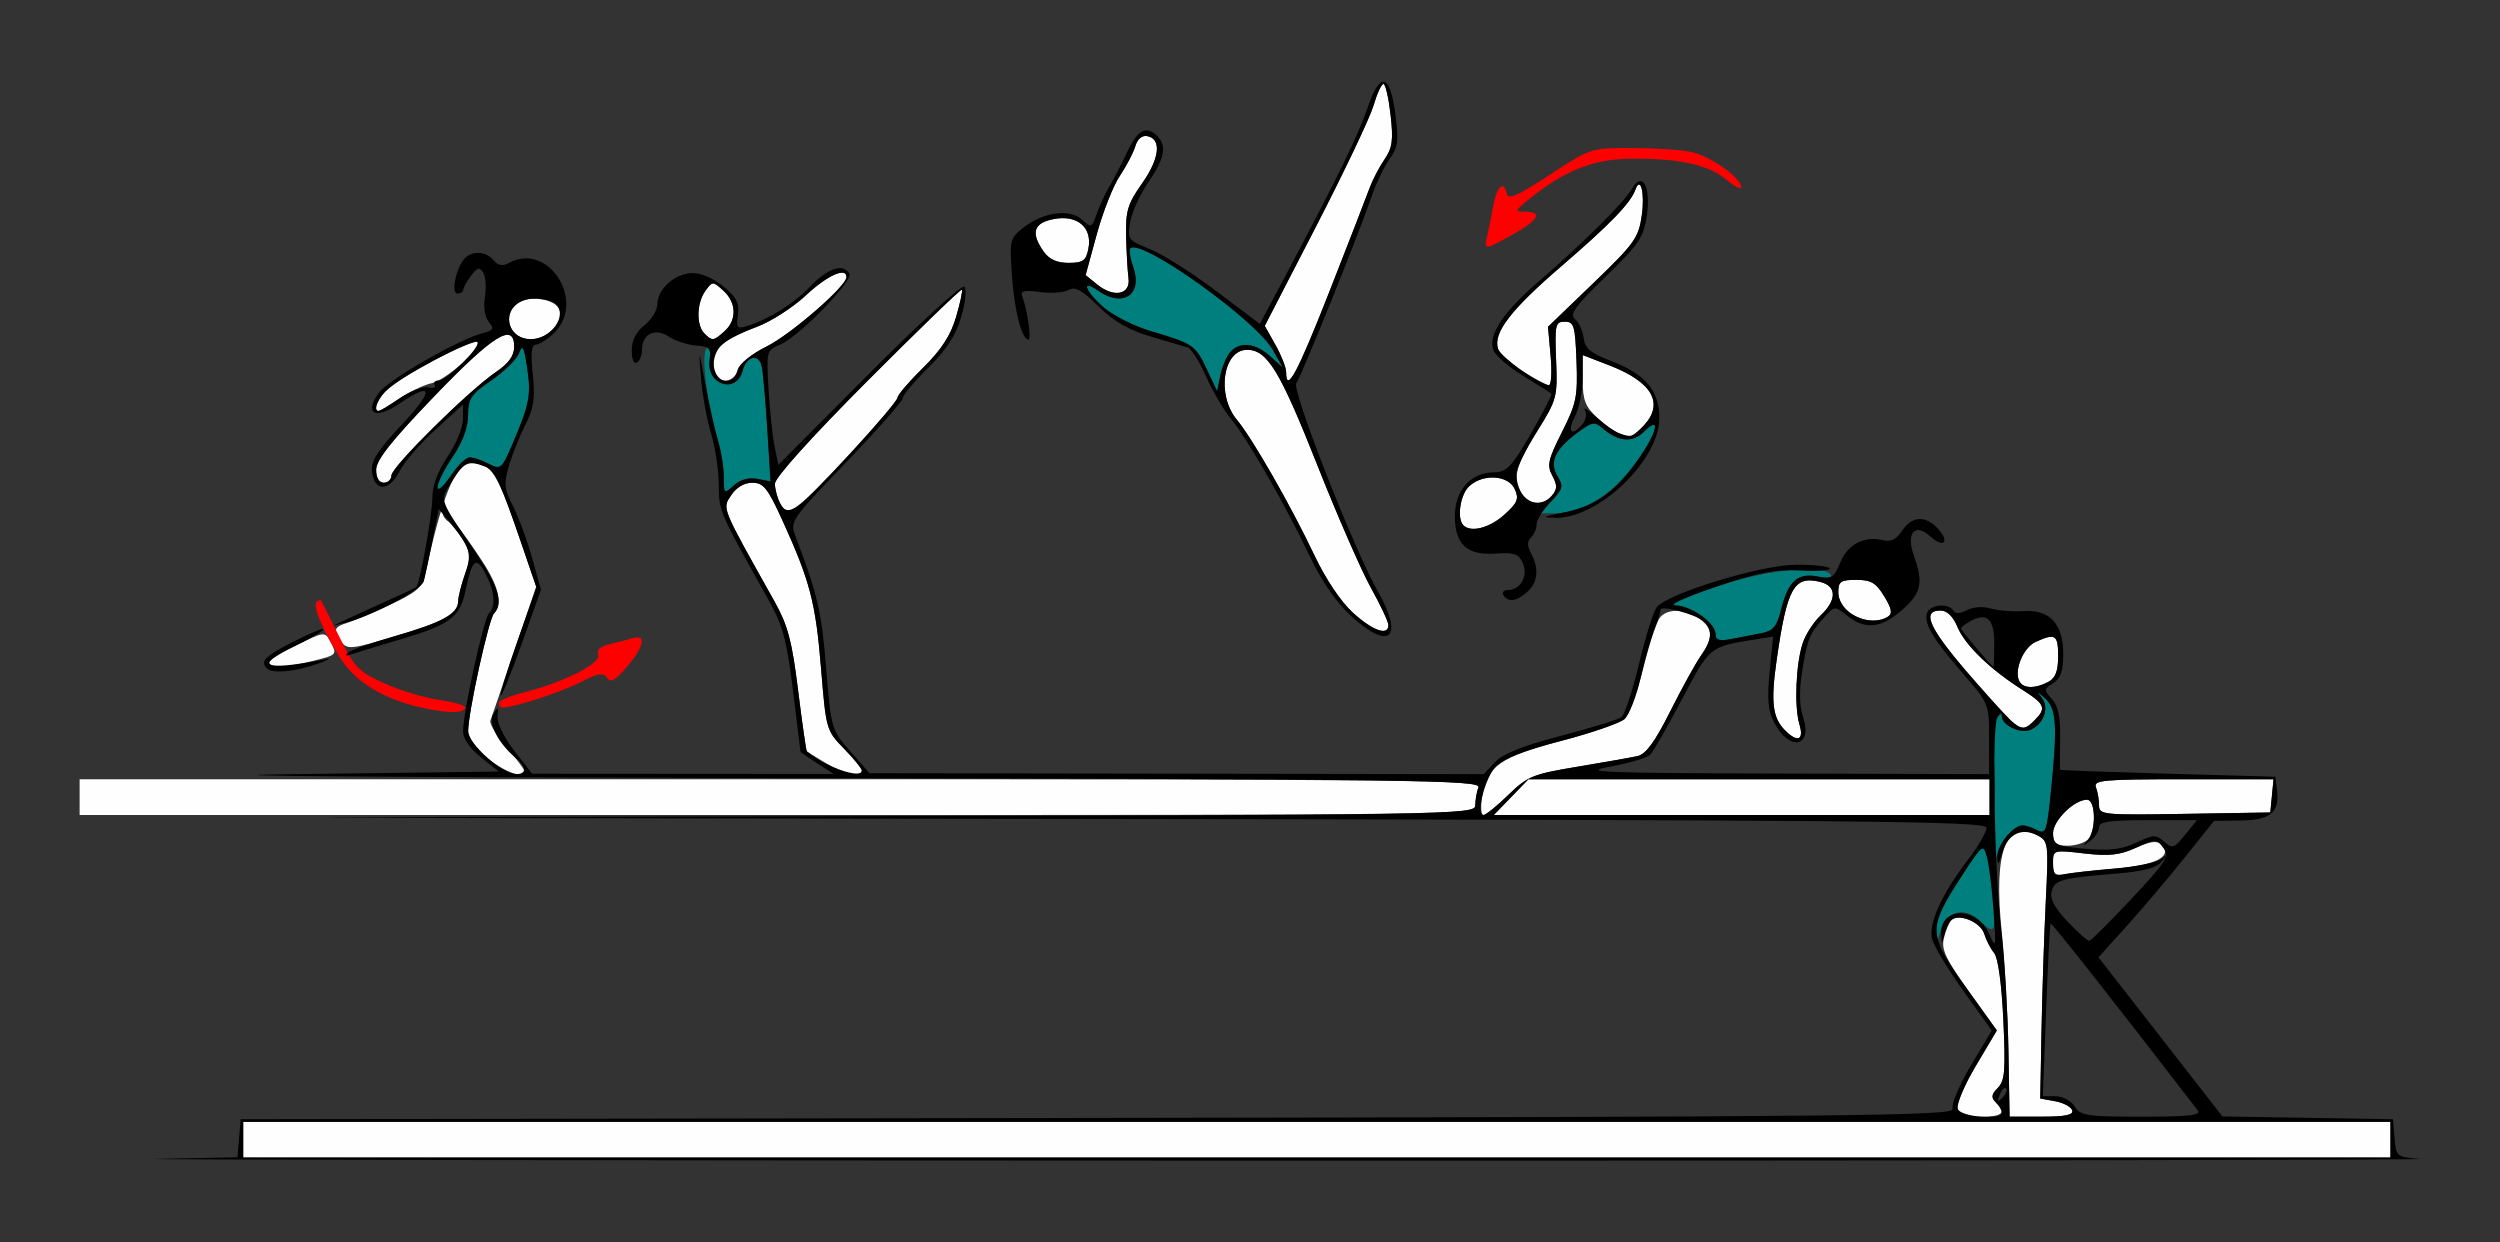<?xml version="1.0" encoding="UTF-8" standalone="no"?>
<!-- Created with Inkscape (http://www.inkscape.org/) -->

<svg
   xmlns:dc="http://purl.org/dc/elements/1.1/"
   xmlns:cc="http://creativecommons.org/ns#"
   xmlns:rdf="http://www.w3.org/1999/02/22-rdf-syntax-ns#"
   xmlns:svg="http://www.w3.org/2000/svg"
   xmlns="http://www.w3.org/2000/svg"
   xmlns:sodipodi="http://sodipodi.sourceforge.net/DTD/sodipodi-0.dtd"
   xmlns:inkscape="http://www.inkscape.org/namespaces/inkscape"
   id="svg3396"
   version="1.1"
   inkscape:version="0.91 r13725"
   width="611.25"
   height="303.75"
   viewBox="0 0 611.25 303.75"
   sodipodi:docname="bb910801.svg">
  <rect x="0" y="0" width="611.25" height="303.75" fill="#333333" stroke="none"/>
  <defs
     id="defs3400" />
  <sodipodi:namedview
     pagecolor="#979797"
     bordercolor="#666666"
     borderopacity="1"
     objecttolerance="10"
     gridtolerance="10"
     guidetolerance="10"
     inkscape:pageopacity="0"
     inkscape:pageshadow="2"
     inkscape:window-width="1707"
     inkscape:window-height="843"
     id="namedview3398"
     showgrid="false"
     inkscape:zoom="1.4460262"
     inkscape:cx="258.4732"
     inkscape:cy="165.17134"
     inkscape:window-x="0"
     inkscape:window-y="0"
     inkscape:window-maximized="0"
     inkscape:current-layer="svg3396" />
  <g
     id="g3406"
     transform="translate(8.216,-0.725)">
    <path
       style="fill:#fefefe"
       d="m 51.25,279.375 0,-4.375 262.5,0 262.5,0 0,4.375 0,4.375 -262.5,0 -262.5,0 z m 419.199,-7.509 c -0.399,-1.039 1.583,-5.766 4.42,-10.541 l 5.143,-8.657 -6.874,-9.581 c -5.57,-7.764 -6.726,-10.21 -6.094,-12.897 0.429,-1.824 1.228,-3.809 1.777,-4.412 1.719,-1.889 7.221,0.338 8.12,3.286 0.471,1.545 1.561,3.653 2.422,4.685 0.955,1.144 1.829,7.541 2.242,16.405 0.573,12.329 0.369,14.837 -1.348,16.554 -1.58,1.58 -1.693,2.354 -0.514,3.532 2.597,2.597 1.68,3.509 -3.53,3.509 -3.337,0 -5.283,-0.636 -5.762,-1.884 z m 12.409,-14.056 c -0.147,-8.764 -0.889,-21.918 -1.649,-29.23 -2.046,-19.691 0.985,-27.758 8.848,-23.55 2.537,1.358 2.62,2.047 1.926,16.007 -0.399,8.023 -0.867,22.169 -1.041,31.435 l -0.316,16.847 3.647,0.653 c 2.006,0.359 3.881,1.356 4.167,2.215 0.379,1.14 -1.619,1.562 -7.397,1.56 l -7.917,-0.002 -0.268,-15.935 z M 493.75,211.776 c 0,-3.268 0.009,-3.27 7.618,-2.387 6.015,0.698 8.655,0.417 12.541,-1.336 3.645,-1.644 5.288,-1.855 6.329,-0.814 2.87,2.87 -1.289,5.034 -11.246,5.849 -5.29,0.433 -10.883,1.051 -12.43,1.374 -2.35,0.49 -2.812,0.048 -2.812,-2.685 z m 0,-7.31 c 0,-3.124 5.14,-8.216 8.294,-8.216 2.157,0 2.318,7.638 0.206,9.75 -0.825,0.825 -3.075,1.5 -5,1.5 -2.872,0 -3.5,-0.544 -3.5,-3.034 z m -482.5,-8.841 0,-4.375 171.384,0 c 155.766,0 171.315,0.18 170.625,1.977 -0.417,1.087 -0.759,3.056 -0.759,4.375 C 352.5,199.954 349.242,200 181.875,200 L 11.25,200 Z m 342.912,-0.179 c 1.201,-7.403 4.494,-9.714 19.326,-13.564 7.363,-1.911 14.317,-4.382 15.453,-5.491 1.136,-1.109 3.237,-6.729 4.668,-12.489 1.431,-5.76 3.242,-11.245 4.025,-12.188 1.888,-2.275 6.156,-2.172 9.588,0.232 3.393,2.377 3.507,4.762 0.434,9.111 -1.289,1.825 -4.665,7.948 -7.502,13.607 -3.715,7.41 -5.944,10.465 -7.968,10.919 -1.546,0.346 -8.154,1.516 -14.685,2.6 -10.976,1.821 -12.257,2.344 -16.922,6.894 -2.776,2.708 -5.521,4.923 -6.101,4.923 -0.58,0 -0.721,-2.049 -0.315,-4.554 z m 7.088,0.179 4.24,-4.375 56.63,0 56.111,0 0,4.375 0,4.375 -60.352,0 -60.87,0 z M 505,197.632 c 0,-1.335 -0.341,-3.318 -0.759,-4.405 -0.674,-1.757 1.701,-1.977 21.329,-1.977 l 22.088,0 -0.392,4.062 -0.392,4.062 -20.938,0.343 C 505.923,200.045 505,199.953 505,197.632 Z M 110.938,186.087 c -2.886,-2.358 -4.688,-4.907 -4.688,-6.634 0,-4.522 5.048,-27.468 6.328,-28.765 2.157,-2.186 1.204,-6.459 -2.824,-12.661 C 104.606,130.1 100,124.459 100,126.08 c 0,0.7 0.608,1.648 1.351,2.107 0.743,0.459 2.356,2.487 3.583,4.505 1.969,3.238 2.037,4.215 0.579,8.301 -0.909,2.547 -1.678,5.546 -1.708,6.665 -0.087,3.236 -2.939,4.835 -15.321,8.592 -10.531,3.195 -11.754,3.337 -13.171,1.522 -2.204,-2.822 -1.963,-3.731 1.25,-4.718 1.547,-0.475 6.319,-2.488 10.605,-4.474 6.2,-2.873 7.939,-4.31 8.508,-7.033 3.875,-18.539 7.593,-27.914 10.989,-27.71 5.587,0.336 6.434,1.702 13.047,21.057 l 3.168,9.27 -5.354,15.73 c -2.945,8.652 -5.576,16.315 -5.847,17.029 -0.271,0.715 1.49,3.617 3.914,6.449 2.424,2.832 4.408,5.482 4.408,5.888 0,1.959 -4.865,0.255 -9.062,-3.174 z m 82.812,1.264 c -2.406,-1.452 -4.519,-2.766 -4.696,-2.92 -0.176,-0.154 -1.139,-6.877 -2.139,-14.94 -1.505,-12.131 -2.505,-15.884 -5.797,-21.763 -13.135,-23.451 -12.769,-22.556 -10.575,-25.904 1.263,-1.927 3.196,-3.074 5.182,-3.074 2.724,0 3.756,1.291 7.369,9.22 6.741,14.792 8.124,20.093 9.437,36.155 1.222,14.962 1.298,15.225 5.604,19.635 2.401,2.459 4.365,4.869 4.365,5.355 0,1.731 -4.441,0.836 -8.75,-1.764 z m 234.466,-8.064 c -3.037,-3.037 -3.511,-6.897 -2.079,-16.923 2.565,-17.965 4.24,-20.982 10.741,-19.35 4.025,1.01 4.039,4.438 0.034,8.202 -1.699,1.596 -3.664,4.647 -4.366,6.78 -1.675,5.084 -2.095,15.484 -0.801,19.816 1.167,3.905 -0.43,4.573 -3.528,1.475 z m 56.148,-1.494 c -0.694,-0.505 -4.974,-5.137 -9.512,-10.293 -11.272,-12.809 -13.583,-17.5 -8.619,-17.5 1.623,0 3.074,1.415 4.189,4.082 1.835,4.393 8.043,10.378 15.919,15.351 5.424,3.424 5.838,4.459 2.944,7.353 -2.18,2.18 -3.064,2.361 -4.922,1.008 z m 1.242,-10.324 c -1.56,-2.525 0.761,-8.371 3.889,-9.797 4.845,-2.208 5.505,-1.785 5.505,3.533 0,3.621 -0.652,5.305 -2.418,6.25 -3.079,1.648 -5.962,1.653 -6.976,0.013 z M 57.5,162.76 c 0,-0.544 3.081,-2.501 6.846,-4.347 6.617,-3.245 6.889,-3.278 8.125,-0.968 1.818,3.398 1.848,3.364 -4.274,4.906 C 61.686,163.991 57.5,164.151 57.5,162.76 Z m 265.126,-12.171 c -2.957,-2.671 -6.686,-8.216 -9.458,-14.062 -5.788,-12.209 -15.155,-28.587 -18.98,-33.186 -5.018,-6.034 -3.392,-17.092 2.513,-17.092 4.924,0 8.026,5.094 17.176,28.207 4.881,12.33 10.787,25.847 13.124,30.038 2.337,4.191 4.25,8.269 4.25,9.062 0,2.726 -3.75,1.436 -8.624,-2.968 z m 121.402,-0.036 c -1.582,-1.108 -2.778,-3.261 -2.778,-5 0,-2.66 0.568,-3.054 4.393,-3.054 3.606,0 4.831,0.72 6.834,4.014 1.838,3.022 2.065,4.253 0.919,4.981 -2.442,1.552 -6.374,1.157 -9.369,-0.941 z m -94.445,-21.387 c -1.67,-1.67 -0.775,-7.582 1.453,-9.598 3.427,-3.101 9.55,-2.691 11.108,0.744 1.083,2.387 0.7,3.333 -2.534,6.25 -3.604,3.251 -8.189,4.442 -10.027,2.604 z m -167.031,-5.319 c -0.716,-1.339 -1.302,-3.526 -1.302,-4.861 0,-1.478 8.858,-11.313 22.647,-25.144 12.456,-12.494 22.835,-22.528 23.066,-22.297 0.231,0.231 -0.408,3.243 -1.419,6.694 -1.323,4.513 -3.587,7.995 -8.066,12.407 -3.425,3.373 -6.227,6.644 -6.227,7.267 0,1.541 -22.313,25.647 -25.139,27.16 -1.735,0.928 -2.557,0.645 -3.559,-1.226 z m 181.241,-2.516 c -2.157,-4.03 -1.513,-6.603 3.771,-15.082 4.899,-7.861 5.051,-8.43 4.687,-17.5 -0.349,-8.667 -0.188,-9.375 2.123,-9.375 2.252,0 2.536,0.955 2.864,9.621 0.328,8.683 -0.018,10.377 -3.549,17.373 -3.401,6.737 -3.71,8.131 -2.363,10.649 1.24,2.316 1.231,3.281 -0.041,4.814 -2.2,2.65 -5.939,2.401 -7.491,-0.5 z M 83.75,115.576 c 0,-2.343 3.681,-7.006 14.062,-17.812 C 112.389,82.59 117.5,79.405 117.5,85.497 c 0,2.227 -1.321,4.06 -4.464,6.196 C 106.37,96.223 87.5,114.889 87.5,116.953 c 0,0.988 -0.844,1.797 -1.875,1.797 -1.174,0 -1.875,-1.186 -1.875,-3.174 z m 303.75,-8.956 c -1.031,-0.375 -3.422,-2.124 -5.312,-3.885 -2.827,-2.634 -3.438,-4.267 -3.438,-9.201 l 0,-5.998 6.562,2.534 c 10.447,4.034 13.438,9.274 8.389,14.694 -2.653,2.848 -3.105,2.983 -6.201,1.856 z M 83.75,100.138 c 0,-2.582 4.993,-6.575 14.219,-11.372 5.414,-2.815 10.157,-4.806 10.54,-4.424 1.279,1.279 -7.592,9.282 -11.157,10.065 -1.936,0.425 -5.532,2.139 -7.991,3.808 C 84.449,101.548 83.75,101.788 83.75,100.138 Z m 280.3,-8.666 c -2.929,-1.834 -5.63,-4.293 -6.002,-5.466 -1.238,-3.9 3.069,-9.505 15.582,-20.278 11.858,-10.209 16.823,-15.344 17.991,-18.604 1.269,-3.545 2.359,0.763 1.583,6.255 C 392.425,58.883 391.45,60.247 381.314,70 l -11.042,10.625 0.644,7.188 c 0.354,3.953 0.152,7.144 -0.448,7.091 -0.601,-0.053 -3.489,-1.597 -6.418,-3.431 z m -196.966,1.445 c -1.598,-1.598 -0.817,-6.293 1.354,-8.136 1.203,-1.021 4.984,-2.89 8.402,-4.153 3.418,-1.263 8.82,-4.733 12.005,-7.712 5.234,-4.896 9.906,-6.988 9.906,-4.436 0,2.207 -13.567,13.991 -19.526,16.959 -3.738,1.862 -6.679,4.254 -7.07,5.75 -0.65,2.487 -3.381,3.417 -5.07,1.728 z M 306.25,91.733 c 0,-1.11 -1.178,-4.113 -2.617,-6.674 l -2.617,-4.656 12.515,-24.264 c 6.883,-13.345 13.212,-26.654 14.065,-29.576 0.853,-2.922 1.951,-5.312 2.441,-5.312 0.49,0 1.274,3.388 1.742,7.528 0.707,6.246 0.452,8.109 -1.495,10.938 -1.291,1.875 -2.958,5.097 -3.704,7.16 -0.746,2.062 -5.166,13.453 -9.821,25.312 C 308.991,91.974 306.25,97.072 306.25,91.733 Z M 117.75,82.25 c -3.342,-3.342 -0.75,-8.5 4.273,-8.5 6.726,0 8.905,3.892 4.441,7.931 -2.685,2.43 -6.597,2.686 -8.714,0.569 z m 46.25,0 c -2.031,-2.031 -1.894,-7.484 0.262,-10.432 1.729,-2.365 1.811,-2.366 4.375,-0.045 3.222,2.916 3.362,7.162 0.327,9.908 -2.729,2.47 -3.029,2.504 -4.964,0.569 z m 96.068,-11.944 -2.855,-2.312 2.711,-9.935 c 1.491,-5.464 4.03,-11.903 5.644,-14.31 1.613,-2.406 3.318,-5.673 3.79,-7.259 0.531,-1.789 1.647,-2.733 2.938,-2.487 3.555,0.677 3.04,5.448 -1.244,11.527 -3.545,5.03 -4.067,6.75 -3.927,12.947 0.089,3.931 0.351,8.553 0.582,10.272 0.54,4.02 -3.562,4.856 -7.637,1.556 z m -13.122,-8.085 c -3.236,-4.62 -2.471,-7.01 2.546,-7.951 5.767,-1.082 9.434,2.101 8.401,7.292 -0.582,2.924 -1.305,3.438 -4.842,3.438 -2.88,0 -4.757,-0.854 -6.104,-2.778 z"
       id="path3416"
       inkscape:connector-curvature="0"
       sodipodi:nodetypes="cccccccccsscsssssssssscsssscscccccssssssscsssccccscssccssssssssssssscccccccccscscccsssssssssscssssssscscsssscssssssssscsssssccssssssscsssccssssssssssssssssssssssssssscssssscsssssscccsssssssssscssssssssssssssscscssssssssssscsssssssssssssssssscsssssssssssss" />
    <path
       style="fill:#007f7f"
       d="m 465.145,229 c -0.165,-3.275 2.248,-8.378 7.792,-16.48 3.711,-5.423 3.86,-5.504 4.596,-2.5 1.207,4.924 2.704,-15.274 1.754,-23.672 -0.51,-4.51 -0.307,-8.197 0.53,-9.639 0.746,-1.284 1.374,-1.652 1.395,-0.817 0.053,2.119 4.449,4.254 6.857,3.33 3.275,-1.257 4.854,-5.3 3.024,-7.741 -1.349,-1.798 -1.228,-1.785 0.818,0.092 2.707,2.482 2.948,6.783 1.29,23.008 -1.019,9.973 -1.107,10.178 -3.839,8.934 -6.518,-2.97 -11.606,5.968 -10.197,17.912 0.817,6.923 0.181,7.917 -3.02,4.717 -4.17,-4.17 -8.78,-2.717 -10.241,3.229 -0.547,2.224 -0.631,2.182 -0.76,-0.375 z M 411.25,155.815 c 0,-3.109 -6.417,-7.324 -10.285,-6.757 -5.558,0.816 -3.076,-0.384 9.935,-4.803 12.363,-4.199 26.79,-5.732 28.463,-3.025 0.472,0.763 -0.686,0.942 -3.048,0.469 -4.948,-0.99 -7.271,1.024 -8.972,7.778 -1.133,4.5 -1.947,5.494 -4.974,6.075 -1.991,0.383 -5.307,1.022 -7.369,1.42 -2.828,0.546 -3.75,0.261 -3.75,-1.159 z m -39.95,-32.743 c 2.571,-2.737 2.767,-3.529 1.408,-5.703 -2.164,-3.464 -0.907,-6.539 4.294,-10.506 3.939,-3.005 4.627,-3.164 6.513,-1.509 3.863,3.388 7.408,3.723 10.171,0.96 4.751,-4.751 2.978,1.035 -2.567,8.38 -5.422,7.182 -12.561,11.479 -19.15,11.529 l -3.655,0.028 2.986,-3.178 z M 98.75,119.853 c 0,-1.087 1.677,-4.452 3.727,-7.478 2.452,-3.619 3.735,-7.084 3.75,-10.128 0.02,-4.077 0.701,-5.094 5.732,-8.555 3.14,-2.16 6.168,-5.14 6.73,-6.623 0.844,-2.228 1.179,-1.664 1.935,3.254 1.059,6.895 0.668,9.067 -3.326,18.459 -2.852,6.706 -3.029,6.862 -6.055,5.331 -4.727,-2.392 -5.88,-2.014 -9.322,3.051 -1.758,2.586 -3.17,3.784 -3.17,2.688 z m 70,-2.586 c 0,-2.404 -0.831,-7.131 -1.848,-10.506 -2.452,-8.142 -3.74,-20.001 -2.272,-20.908 0.655,-0.405 0.945,0.788 0.662,2.721 -0.91,6.199 6.512,8.732 8.074,2.756 0.944,-3.612 4.003,-4.248 4.679,-0.974 0.314,1.523 0.923,8.464 1.352,15.425 l 0.781,12.656 -3.258,-0.623 c -2.08,-0.398 -4.146,0.181 -5.714,1.6 -2.397,2.169 -2.456,2.118 -2.456,-2.147 z M 286.873,91.074 c -2.805,-5.967 -3.308,-6.312 -13.672,-9.372 -4.083,-1.206 -9.286,-3.828 -11.562,-5.827 -4.646,-4.079 -5.647,-7.073 -1.361,-4.071 6.048,4.236 10.936,0.978 8.598,-5.731 -0.763,-2.188 -1.088,-4.278 -0.721,-4.644 2.551,-2.551 30.666,17.495 34.812,24.821 l 2.476,4.375 -3.115,-2.812 c -5.582,-5.041 -10.571,-3.089 -12.177,4.764 l -0.78,3.812 -2.498,-5.314 z"
       id="path3412"
       inkscape:connector-curvature="0" />
    <path
       style="fill:#fe0000"
       d="m 95,173.771 c -9.16,-1.972 -16.308,-6.276 -19.945,-12.01 -4.393,-6.926 -6.886,-12.846 -5.848,-13.884 0.436,-0.436 0.934,-0.559 1.106,-0.272 0.172,0.286 2.169,4.253 4.437,8.816 3.799,7.639 4.688,8.547 11.25,11.485 3.919,1.754 10.067,3.577 13.664,4.051 3.596,0.473 6.235,1.352 5.864,1.953 -0.776,1.256 -4.268,1.21 -10.527,-0.137 z m 18.75,-1.122 c 0,-0.606 2.672,-1.765 5.938,-2.576 9.66,-2.398 19.142,-7.161 18.352,-9.22 -0.463,-1.207 0.461,-2.07 2.823,-2.633 1.932,-0.461 4.496,-1.131 5.7,-1.488 3.349,-0.995 2.662,2.185 -1.526,7.066 -2.856,3.328 -3.972,3.941 -4.83,2.653 -0.905,-1.357 -2.157,-1.143 -6.599,1.128 -4.737,2.421 -16.076,6.111 -18.92,6.156 -0.516,0.009 -0.938,-0.481 -0.938,-1.087 z M 355.404,58.438 c 0.371,-1.547 1.057,-4.922 1.525,-7.5 0.868,-4.789 2.566,-6.216 3.292,-2.765 0.307,1.46 2.809,0.338 10.404,-4.664 9.965,-6.562 10.035,-6.586 20,-6.593 5.5,-0.004 12.093,0.43 14.651,0.963 4.687,0.978 12.224,6.276 12.224,8.593 0,0.688 -1.69,-0.172 -3.756,-1.91 -4.332,-3.645 -12.027,-5.258 -23.938,-5.016 -8.709,0.177 -15.81,3.081 -24.181,9.891 -3.549,2.887 -3.599,3.051 -0.938,3.057 4.401,0.01 3.329,2.004 -2.97,5.524 -7.028,3.928 -7.158,3.937 -6.313,0.419 z"
       id="path3410"
       inkscape:connector-curvature="0" />
    <path
       style="fill:#000000"
       d="m 30.239,284.065 19.614,-0.378 0.386,-4.656 0.386,-4.656 209.647,-0.316 c 186.015,-0.281 209.566,-0.528 208.925,-2.196 -0.397,-1.034 1.592,-5.775 4.421,-10.537 l 5.143,-8.657 -6.895,-9.61 c -3.792,-5.286 -7.248,-11.018 -7.68,-12.738 -0.942,-3.752 2.298,-10.916 8.771,-19.393 2.498,-3.272 4.542,-6.787 4.542,-7.812 0,-1.645 -27.511,-1.9 -233.438,-2.172 -215.071,-0.284 -219.989,-0.333 -62.5,-0.629 167.452,-0.315 170.938,-0.37 170.938,-2.715 0,-1.316 0.341,-3.283 0.759,-4.371 0.689,-1.796 -14.962,-2.004 -170.938,-2.269 -94.433,-0.16 -148.493,-0.582 -120.133,-0.938 l 51.563,-0.646 -4.376,-3.491 C 106.657,183.715 105,181.306 105,179.521 c 0,-4.573 5.037,-27.525 6.328,-28.833 1.737,-1.76 1.427,-5.319 -0.846,-9.714 -2.259,-4.369 -3.288,-3.515 -4.853,4.026 -1.367,6.592 -3.727,8.406 -15.49,11.915 -5.92,1.766 -11.608,3.497 -12.639,3.847 -1.175,0.399 -1.408,0.217 -0.625,-0.488 0.688,-0.618 5.75,-2.4 11.25,-3.96 11.527,-3.27 15.603,-5.487 15.68,-8.53 0.03,-1.187 0.788,-4.211 1.684,-6.718 1.758,-4.921 1.276,-6.573 -3.661,-12.542 l -2.772,-3.352 -1.532,7.727 c -0.842,4.25 -1.795,8.719 -2.117,9.932 -0.562,2.114 -12.629,8.506 -19.156,10.147 l -3.125,0.786 3.125,-1.479 c 1.719,-0.813 6.219,-2.869 10,-4.569 3.781,-1.7 7.053,-3.231 7.271,-3.403 C 94.407,143.612 97.5,126.562 97.5,122.376 c 0,-2.931 1.3,-6.418 3.727,-10 2.05,-3.025 3.737,-7.132 3.75,-9.127 L 105,99.623 l -6.725,6.126 c -3.699,3.369 -7.678,7.987 -8.844,10.262 -2.529,4.936 -6.119,4.957 -6.691,0.038 -0.301,-2.592 1.28,-5.084 7.331,-11.552 7.961,-8.51 7.658,-10.711 -0.694,-5.043 -5.889,3.996 -8.747,2.396 -4.907,-2.748 2.428,-3.252 19.536,-13.048 25.422,-14.556 2.57,-0.659 2.778,-1.062 1.401,-2.722 -0.975,-1.175 -1.349,-3.601 -0.942,-6.108 0.371,-2.288 0.185,-4.952 -0.414,-5.921 -0.895,-1.447 -1.425,-1.317 -2.973,0.732 -1.037,1.372 -1.902,2.916 -1.924,3.431 -0.022,0.516 -0.663,0.938 -1.425,0.938 -1.589,0 -0.436,-5.93 1.639,-8.431 1.76,-2.12 5.348,-1.982 7.225,0.279 1.115,1.343 2.16,1.514 3.821,0.625 9.693,-5.187 18.959,9.651 10.808,17.308 C 125.516,83.777 123.556,85 122.751,85 c -1.036,0 -1.242,2.116 -0.705,7.252 0.61,5.833 0.266,8.217 -1.755,12.188 -1.382,2.715 -3.198,7.231 -4.036,10.035 -1.341,4.488 -1.225,5.687 0.967,10 1.37,2.695 3.467,8.396 4.661,12.668 l 2.171,7.767 -4.704,13.202 c -2.587,7.261 -4.911,12.995 -5.164,12.741 -0.253,-0.253 1.612,-6.323 4.144,-13.487 l 4.605,-13.027 -3.196,-9.357 c -5.568,-16.304 -6.906,-19.205 -9.289,-20.142 -4.135,-1.626 -5.199,-1.168 -8.065,3.469 -3.168,5.126 -3.67,3.629 6.051,18.055 5.228,7.758 6.45,11.984 4.141,14.324 -1.283,1.3 -6.328,24.247 -6.328,28.782 0,3.087 8.3,10.531 11.742,10.531 2.542,0 2.576,-1.722 0.074,-3.798 -4.443,-3.688 -6.999,-8.601 -5.655,-10.871 1.166,-1.969 1.275,-1.911 1.01,0.541 -0.17,1.577 1.566,5.149 4.078,8.39 l 4.375,5.644 36.875,0.026 36.875,0.026 -4.062,-2.602 c -2.234,-1.431 -4.062,-2.708 -4.062,-2.839 0,-0.13 -0.822,-6.863 -1.827,-14.961 -1.512,-12.189 -2.511,-15.947 -5.801,-21.827 -12.361,-22.091 -12.315,-21.985 -12.344,-28.468 -0.016,-3.5 -0.86,-9.125 -1.876,-12.5 -1.016,-3.375 -2.128,-9.511 -2.47,-13.636 -0.618,-7.441 -0.609,-7.426 1.136,1.875 0.967,5.156 2.36,11.34 3.095,13.742 0.735,2.402 1.337,6.286 1.337,8.631 0,4.16 0.06,4.21 2.456,2.042 1.568,-1.419 3.634,-1.998 5.714,-1.6 l 3.258,0.623 -0.781,-12.656 c -0.429,-6.961 -1.038,-13.902 -1.352,-15.425 -0.676,-3.275 -3.735,-2.638 -4.679,0.974 -1.528,5.841 -8.988,3.47 -8.101,-2.575 0.419,-2.856 0.007,-3.298 -3.301,-3.55 -2.079,-0.158 -5.097,-1.151 -6.706,-2.205 -3.365,-2.205 -6.509,-0.597 -6.509,3.329 0,1.25 -0.562,2.621 -1.25,3.046 -0.727,0.449 -1.25,-0.79 -1.25,-2.961 0,-2.493 1.038,-4.55 3.125,-6.191 1.719,-1.352 3.125,-3.643 3.125,-5.091 0,-3.766 4.384,-7.633 8.654,-7.633 2.134,0 5.3,1.385 7.612,3.33 3.126,2.63 3.848,4.078 3.435,6.891 -0.458,3.124 -0.204,3.463 2.076,2.759 5.511,-1.7 11.522,-5.442 15.656,-9.746 4.32,-4.497 7.932,-5.678 9.519,-3.11 1.056,1.709 -12.395,15.489 -16.968,17.383 -3.299,1.366 -3.34,1.53 -2.781,11.003 0.312,5.289 0.98,11.584 1.483,13.991 l 0.915,4.375 22.203,-22.309 c 12.345,-12.404 22.679,-21.833 23.275,-21.237 0.596,0.596 0.251,3.872 -0.776,7.378 -1.333,4.548 -3.584,8.016 -8.076,12.44 -3.425,3.373 -6.23,6.717 -6.233,7.431 -0.002,0.713 -6.223,7.766 -13.821,15.672 -13.566,14.115 -13.79,14.443 -12.387,18.125 5.402,14.177 6.349,18.236 7.479,32.058 1.23,15.05 1.278,15.217 5.925,20.503 l 4.685,5.329 75.095,0.118 75.095,0.118 2.768,-2.947 c 1.94,-2.065 6.772,-3.992 16.155,-6.441 7.363,-1.922 14.009,-3.973 14.77,-4.558 0.761,-0.585 2.671,-6.41 4.245,-12.945 1.574,-6.535 3.507,-12.764 4.296,-13.843 2.465,-3.371 25.365,-10.406 34.064,-10.464 4.256,-0.029 8.001,0.37 8.322,0.885 0.321,0.516 -2.889,0.755 -7.133,0.531 -6.245,-0.329 -10.215,0.439 -20.822,4.025 -7.208,2.437 -11.635,4.448 -9.837,4.469 3.828,0.044 9.856,4.388 9.856,7.102 0,1.421 0.922,1.706 3.75,1.159 2.062,-0.398 5.379,-1.037 7.369,-1.42 3.027,-0.582 3.841,-1.576 4.974,-6.075 1.693,-6.722 4.03,-8.767 8.906,-7.792 3.365,0.673 3.925,0.314 5.54,-3.55 1.866,-4.465 5.993,-6.509 10.674,-5.285 1.627,0.426 3.066,-0.349 4.384,-2.359 2.392,-3.651 5.753,-3.836 8.785,-0.485 2.968,3.28 1.381,4.82 -1.904,1.848 -3.797,-3.436 -5.997,-0.784 -3.979,4.797 2.369,6.551 1.814,9.064 -2.918,13.218 -5.103,4.481 -8.957,4.892 -13.364,1.426 -3.115,-2.45 -3.123,-2.449 -5.608,0.312 -3.675,4.085 -4.123,5.167 -5.412,13.061 -0.803,4.915 -0.74,8.534 0.198,11.383 2.452,7.454 -3.395,8.458 -7.135,1.225 -1.447,-2.799 -1.696,-5.716 -1.048,-12.295 l 0.85,-8.626 -4.844,0.775 c -10.69,1.71 -10.756,1.765 -17.446,14.554 -3.494,6.679 -6.986,12.777 -7.761,13.552 -0.775,0.775 -5.229,2.101 -9.898,2.945 -7.393,1.338 -1.955,1.554 42.136,1.675 l 50.625,0.139 0,-8.604 c 0,-8.552 -0.039,-8.649 -6.362,-15.936 -7.421,-8.553 -9.72,-12.464 -8.774,-14.93 0.781,-2.035 5.229,-2.399 6.388,-0.524 0.512,0.828 1.637,0.792 3.315,-0.106 1.482,-0.793 3.924,-0.959 5.862,-0.398 1.827,0.529 5.386,0.814 7.911,0.633 6.466,-0.462 9.785,3.094 9.785,10.482 0,4.222 -0.607,5.994 -2.45,7.144 -2.319,1.448 -2.336,1.657 -0.312,3.898 1.549,1.716 2.099,4.394 1.999,9.731 -0.076,4.05 -0.076,7.452 0,7.562 0.076,0.109 11.951,0.531 26.388,0.938 l 26.25,0.739 0.403,3.513 c 0.604,5.265 -1.689,7.1 -8.993,7.197 l -6.409,0.085 -7.18,8.977 c -3.949,4.937 -10.308,12.445 -14.132,16.684 l -6.952,7.707 15.152,19.45 15.152,19.45 20.854,0.342 20.854,0.342 0.384,4.622 c 0.377,4.541 0.486,4.63 6.25,5.087 C 586.735,284.34 459.156,284.526 300,284.496 140.844,284.467 19.451,284.273 30.239,284.065 Z M 576.25,279.375 l 0,-4.375 -262.5,0 -262.5,0 0,4.375 0,4.375 262.5,0 262.5,0 z m -95,-6.625 c 0,-0.55 -0.679,-1.679 -1.509,-2.509 -1.179,-1.179 -1.066,-1.952 0.514,-3.532 1.717,-1.717 1.921,-4.225 1.348,-16.554 -0.412,-8.864 -1.286,-15.261 -2.242,-16.405 -0.861,-1.031 -1.951,-3.139 -2.422,-4.685 -0.901,-2.957 -6.382,-5.165 -8.16,-3.286 -0.57,0.603 -1.308,2.221 -1.638,3.596 -0.57,2.371 -0.609,2.363 -0.746,-0.159 -0.374,-6.86 8.786,-6.945 11.762,-0.11 1.638,3.763 1.705,3.397 1.044,-5.742 -0.388,-5.368 -1.12,-11.275 -1.626,-13.125 -0.896,-3.275 -1.058,-3.153 -6.078,4.573 -8.559,13.173 -8.504,14.135 1.62,28.246 l 6.895,9.61 -5.143,8.657 c -2.837,4.775 -4.819,9.502 -4.42,10.541 0.76,1.98 10.801,2.802 10.801,0.884 z m 17.189,-0.562 c -0.286,-0.859 -2.161,-1.856 -4.167,-2.215 l -3.647,-0.653 0.316,-16.847 c 0.174,-9.266 0.642,-23.412 1.041,-31.435 0.694,-13.96 0.611,-14.649 -1.926,-16.007 -3.881,-2.077 -7.366,-0.426 -8.679,4.112 -0.903,3.12 -1.177,3.374 -1.265,1.171 -0.115,-2.873 3.817,-7.812 6.219,-7.812 0.733,0 2.341,0.54 3.574,1.2 2.039,1.091 2.337,0.268 3.29,-9.062 1.662,-16.286 1.423,-20.58 -1.286,-23.063 -2.047,-1.876 -2.167,-1.89 -0.818,-0.092 1.831,2.441 0.252,6.484 -3.024,7.741 -2.413,0.926 -6.812,-1.216 -6.838,-3.33 -0.014,-1.085 -0.319,-1.045 -1.07,0.139 -1.421,2.242 -0.759,37.99 0.977,52.718 0.77,6.531 1.532,19.327 1.693,28.435 l 0.294,16.56 7.917,0.002 c 5.778,10e-4 7.776,-0.42 7.397,-1.56 z m 30.667,0 c -18.773,-24.434 -35.723,-45.97 -35.956,-45.684 -0.166,0.204 -0.658,9.793 -1.093,21.309 l -0.791,20.938 3.107,0 c 1.753,0 3.787,1.089 4.668,2.5 1.419,2.272 2.915,2.5 16.414,2.5 11.689,0 14.597,-0.333 13.652,-1.562 z m -46.847,-5.346 c -0.385,-0.385 -1.084,0.309 -1.553,1.542 -0.678,1.782 -0.535,1.925 0.7,0.7 0.854,-0.848 1.238,-1.857 0.853,-2.241 z m 30.66,-46.347 c 8.563,-9.133 9.332,-10.358 7.808,-12.442 -1.637,-2.239 -1.848,-2.24 -6.715,-0.046 -3.994,1.801 -6.588,2.085 -12.643,1.382 -7.609,-0.883 -7.618,-0.88 -7.618,2.387 0,2.731 0.465,3.176 2.812,2.694 1.547,-0.318 7.031,-0.939 12.188,-1.38 5.156,-0.441 10.219,-1.457 11.25,-2.258 1.612,-1.252 1.646,-1.163 0.243,0.631 -1.154,1.476 -4.452,2.318 -11.25,2.875 -13.289,1.088 -14.85,1.528 -15.599,4.39 -0.453,1.732 0.754,3.995 3.913,7.335 2.512,2.657 4.916,4.771 5.34,4.697 0.425,-0.074 5.047,-4.693 10.271,-10.264 z m 1.387,-13.838 c 3.974,-1.895 4.6,-1.91 6.605,-0.153 2.034,1.782 2.453,1.646 5.122,-1.657 l 2.908,-3.597 -11.97,0 c -9.334,0 -11.97,0.379 -11.97,1.722 0,0.947 -0.984,2.467 -2.188,3.377 -1.861,1.408 -1.954,1.394 -0.625,-0.097 2.156,-2.417 2.046,-10.002 -0.144,-10.002 -3.105,0 -8.294,5.091 -8.294,8.137 0,2.397 0.767,3.05 4.062,3.459 8.717,1.082 12.267,0.826 16.493,-1.189 z M 360.578,195.077 c 4.665,-4.55 5.947,-5.073 16.922,-6.894 6.531,-1.084 13.14,-2.254 14.685,-2.6 2.024,-0.453 4.254,-3.508 7.968,-10.919 2.837,-5.659 6.213,-11.782 7.502,-13.607 2.822,-3.994 2.969,-6.482 0.505,-8.528 -2.06,-1.71 -10.652,-3.937 -10.411,-2.7 0.085,0.437 -0.543,2.483 -1.394,4.545 -0.852,2.062 -2.401,7.507 -3.442,12.098 -1.041,4.592 -2.826,9.148 -3.966,10.125 -1.14,0.977 -8.096,3.348 -15.459,5.267 -8.978,2.341 -14.243,4.402 -15.987,6.258 C 354.859,190.936 352.551,200 354.477,200 c 0.58,0 3.325,-2.215 6.101,-4.923 z m 117.653,0.548 0,-4.375 -56.11,0 -56.63,0 -4.24,4.375 -4.24,4.375 60.87,0 60.351,0 z m 69.036,-0.312 0.392,-4.062 -22.088,0 c -19.628,0 -22.003,0.22 -21.329,1.977 0.417,1.087 0.759,3.07 0.759,4.405 0,2.321 0.923,2.413 20.938,2.085 L 546.875,199.375 Z M 202.5,189.115 c 0,-0.487 -1.964,-2.896 -4.365,-5.355 -4.307,-4.41 -4.382,-4.674 -5.604,-19.635 -1.312,-16.062 -2.696,-21.363 -9.437,-36.155 -3.613,-7.929 -4.645,-9.22 -7.369,-9.22 -1.985,0 -3.919,1.147 -5.182,3.074 -2.194,3.349 -2.56,2.453 10.575,25.904 3.292,5.878 4.292,9.632 5.797,21.763 1,8.063 1.963,14.785 2.139,14.94 4.273,3.739 13.446,6.934 13.446,4.684 z m 229.244,-11.303 c -1.294,-4.332 -0.874,-14.732 0.801,-19.816 0.703,-2.133 2.668,-5.184 4.366,-6.78 4.006,-3.763 3.992,-7.192 -0.034,-8.202 -6.501,-1.632 -8.175,1.386 -10.741,19.35 -1.432,10.026 -0.958,13.887 2.079,16.923 3.098,3.098 4.695,2.43 3.528,-1.475 z m 57.542,-1.027 c 2.894,-2.894 2.479,-3.929 -2.944,-7.353 -7.877,-4.972 -14.084,-10.958 -15.919,-15.351 C 469.308,151.415 467.856,150 466.233,150 c -4.964,0 -2.653,4.691 8.619,17.5 11.034,12.538 11.123,12.596 14.433,9.286 z m 3.296,-9.33 c 1.766,-0.945 2.418,-2.629 2.418,-6.25 0,-5.318 -0.659,-5.741 -5.505,-3.533 -3.128,1.425 -5.449,7.272 -3.889,9.797 1.014,1.64 3.897,1.634 6.976,-0.013 z M 479.375,158.139 c 0,-6.086 -1.694,-7.743 -5.716,-5.59 -1.325,0.709 -2.409,1.531 -2.409,1.827 0,0.493 7.524,9.375 7.942,9.375 0.101,0 0.183,-2.525 0.183,-5.611 z m -25.978,-6.644 c 1.146,-0.728 0.918,-1.959 -0.919,-4.981 -2.003,-3.294 -3.229,-4.014 -6.834,-4.014 -3.826,0 -4.393,0.395 -4.393,3.054 0,5.022 7.681,8.778 12.147,5.941 z M 199.809,111.458 C 206.101,104.632 211.25,98.538 211.25,97.915 c 0,-0.623 2.802,-3.894 6.227,-7.267 4.48,-4.412 6.743,-7.894 8.066,-12.407 1.012,-3.451 1.65,-6.463 1.419,-6.694 -0.231,-0.231 -10.611,9.803 -23.066,22.297 C 190.108,107.674 181.25,117.509 181.25,118.987 c 0,1.335 0.586,3.522 1.302,4.861 1.88,3.512 3.992,1.995 17.256,-12.391 z m -93.201,1.061 c 0.835,0.01 2.92,0.728 4.635,1.596 3.026,1.531 3.203,1.375 6.055,-5.331 3.994,-9.392 4.385,-11.564 3.326,-18.459 -0.755,-4.918 -1.091,-5.482 -1.935,-3.254 -0.562,1.482 -3.59,4.462 -6.73,6.623 -5.03,3.461 -5.712,4.478 -5.732,8.555 -0.015,3.044 -1.298,6.509 -3.75,10.128 -2.05,3.025 -3.727,6.39 -3.727,7.478 0,1.096 1.413,-0.102 3.17,-2.688 1.744,-2.566 3.853,-4.657 4.688,-4.647 z M 87.5,116.953 c 0,-2.064 18.87,-20.73 25.536,-25.26 3.143,-2.136 4.464,-3.969 4.464,-6.196 0,-6.091 -5.111,-2.907 -19.688,12.267 -10.381,10.806 -14.062,15.469 -14.062,17.812 0,1.988 0.701,3.174 1.875,3.174 1.031,0 1.875,-0.809 1.875,-1.797 z m 2.1,-18.9 c 2.591,-1.759 5.711,-2.936 6.932,-2.617 1.221,0.319 1.906,0.071 1.52,-0.553 C 97.668,94.26 98.119,93.75 99.056,93.75 c 2.019,0 10.46,-8.4 9.453,-9.408 -1.045,-1.045 -20.057,9.159 -22.572,12.114 -2.07,2.433 -2.867,4.794 -1.618,4.794 0.313,0 2.69,-1.439 5.281,-3.197 z m 82.553,-6.864 c 0.391,-1.495 3.333,-3.888 7.07,-5.75 C 185.183,82.471 198.75,70.687 198.75,68.48 c 0,-2.552 -4.671,-0.46 -9.906,4.436 -3.184,2.979 -8.586,6.449 -12.005,7.712 -7.715,2.85 -10.59,5.221 -10.59,8.733 0,4.898 4.719,6.359 5.904,1.829 z m -45.69,-9.508 c 2.81,-2.543 2.966,-6.153 0.309,-7.173 C 121.462,72.471 116.25,74.571 116.25,78.75 c 0,4.836 6.157,6.603 10.214,2.931 z m 42.5,0 c 3.035,-2.747 2.895,-6.993 -0.327,-9.908 -2.564,-2.32 -2.646,-2.32 -4.375,0.045 -2.156,2.948 -2.293,8.401 -0.262,10.432 1.935,1.935 2.235,1.901 4.964,-0.569 z M 57.083,164.167 c -1.793,-1.793 -0.552,-3.022 6.79,-6.729 4.193,-2.117 7.324,-3.363 6.957,-2.77 -0.366,0.593 -3.516,2.413 -6.998,4.044 -10.425,4.883 -7.469,6.158 7.418,3.202 1.719,-0.341 0.875,0.17 -1.875,1.137 -5.469,1.923 -10.985,2.424 -12.292,1.116 z M 321.959,151.194 c -3.511,-3.236 -7.128,-8.521 -10.051,-14.688 -5.911,-12.467 -15.184,-28.618 -19.167,-33.382 -1.724,-2.062 -4.454,-6.721 -6.065,-10.352 -1.612,-3.631 -3.632,-6.819 -4.491,-7.085 -0.858,-0.265 -4.936,-1.474 -9.061,-2.686 -5.378,-1.581 -8.985,-3.667 -12.749,-7.375 -4.066,-4.006 -5.719,-4.908 -7.335,-4.004 -1.147,0.642 -4.311,0.869 -7.031,0.504 -3.813,-0.511 -4.798,-0.279 -4.301,1.016 1.254,3.267 2.308,10.607 1.524,10.607 -1.63,0 -3.462,-7.154 -4.042,-15.785 -0.571,-8.491 -0.442,-9.033 2.732,-11.53 4.876,-3.836 11.347,-4.758 14.345,-2.044 2.33,2.108 2.465,2.056 3.68,-1.414 0.694,-1.981 2.1,-5.009 3.125,-6.727 1.025,-1.719 2.983,-5.516 4.35,-8.438 2.531,-5.407 4.636,-6.502 7.326,-3.812 2.385,2.385 1.773,5.531 -2.19,11.276 -2.03,2.942 -4.028,7.318 -4.44,9.724 -0.726,4.236 -0.571,4.448 4.882,6.662 3.097,1.258 10.4,5.884 16.228,10.28 l 10.597,7.993 7.442,-14.03 c 11.69,-22.039 16.668,-32.283 18.966,-39.03 2.975,-8.736 5.381,-8.183 6.683,1.534 0.907,6.767 0.722,8.237 -1.415,11.25 -1.352,1.906 -3.314,5.997 -4.361,9.091 -3.043,8.992 -17.267,44.251 -18.411,45.639 -1.244,1.509 14.023,40.518 19.937,50.938 6.524,11.496 2.868,14.694 -6.709,5.867 z m 9.291,2.363 c 0,-0.793 -1.912,-4.871 -4.25,-9.062 -2.337,-4.191 -8.243,-17.708 -13.124,-30.038 C 304.727,91.344 301.626,86.25 296.701,86.25 c -5.905,0 -7.53,11.058 -2.513,17.092 3.824,4.599 13.191,20.977 18.98,33.186 2.772,5.846 6.501,11.391 9.458,14.062 4.874,4.404 8.624,5.694 8.624,2.968 z M 292.494,86.883 c 2.241,-2.7 6.233,-2.322 9.835,0.93 l 3.115,2.812 -2.476,-4.375 c -4.147,-7.326 -32.262,-27.372 -34.812,-24.821 -0.366,0.366 -0.041,2.456 0.721,4.644 2.339,6.709 -2.549,9.967 -8.598,5.731 -4.286,-3.002 -3.285,-0.008 1.361,4.071 2.276,1.999 7.48,4.621 11.562,5.827 10.364,3.061 10.867,3.406 13.672,9.372 l 2.498,5.314 0.78,-3.812 c 0.429,-2.096 1.483,-4.659 2.342,-5.694 z M 316.758,72.188 c 4.655,-11.859 9.075,-23.25 9.821,-25.312 0.746,-2.062 2.413,-5.284 3.704,-7.16 1.947,-2.829 2.202,-4.692 1.495,-10.938 -0.468,-4.14 -1.252,-7.528 -1.742,-7.528 -0.49,0 -1.588,2.391 -2.441,5.312 -0.853,2.922 -7.182,16.231 -14.065,29.576 l -12.515,24.264 2.617,4.656 c 1.439,2.561 2.617,5.564 2.617,6.674 0,5.34 2.741,0.241 10.508,-19.545 z M 267.705,68.75 c -0.231,-1.719 -0.493,-6.341 -0.582,-10.272 -0.14,-6.197 0.381,-7.918 3.927,-12.947 4.285,-6.079 4.8,-10.849 1.244,-11.527 -1.291,-0.246 -2.406,0.699 -2.938,2.487 -0.471,1.586 -2.177,4.852 -3.79,7.259 -1.613,2.406 -4.153,8.846 -5.644,14.31 l -2.711,9.935 2.855,2.312 c 4.075,3.3 8.177,2.464 7.637,-1.556 z m -9.813,-7.188 c 1.033,-5.191 -2.634,-8.374 -8.401,-7.292 -5.017,0.941 -5.782,3.331 -2.546,7.951 C 248.294,64.146 250.17,65 253.05,65 c 3.537,0 4.261,-0.513 4.842,-3.438 z M 359.375,146.25 c -0.425,-0.688 0.035,-1.25 1.023,-1.25 3.118,0 5.101,-3.487 3.73,-6.56 -1.032,-2.312 -2.071,-2.689 -6.528,-2.367 -7.114,0.514 -10.1,-2.199 -10.1,-9.174 0,-6.261 3.861,-10.627 9.456,-10.692 3.235,-0.037 4.315,-1.154 9.124,-9.441 3,-5.169 5.25,-9.583 5,-9.808 -0.25,-0.225 -3.38,-2.195 -6.955,-4.378 -3.575,-2.183 -6.838,-5.034 -7.252,-6.337 -1.209,-3.808 2.493,-9.286 11.547,-17.085 10.541,-9.081 20.505,-18.998 22.388,-22.284 2.508,-4.375 4.648,-0.568 3.637,6.469 -0.777,5.406 -1.824,6.962 -10.085,15 -7.51,7.306 -8.897,9.234 -7.488,10.404 0.951,0.79 1.904,2.871 2.116,4.625 0.309,2.544 1.65,3.672 6.637,5.577 8.419,3.217 11.875,7.272 11.874,13.933 -0.001,10.438 -15.013,24.763 -25.624,24.453 -3.164,-0.092 -2.935,-0.271 1.467,-1.141 8.102,-1.602 12.431,-4.42 17.881,-11.639 5.464,-7.237 7.171,-12.95 2.463,-8.242 -2.763,2.763 -6.308,2.428 -10.171,-0.96 -1.887,-1.655 -2.574,-1.496 -6.513,1.509 -5.205,3.97 -6.457,7.042 -4.287,10.517 1.379,2.209 1.145,2.994 -1.816,6.084 -1.87,1.951 -3.399,4.389 -3.399,5.417 0,1.028 -0.615,2.484 -1.366,3.235 -0.988,0.988 -0.988,2.072 0,3.918 1.998,3.734 1.674,7.05 -0.92,9.398 -2.597,2.35 -4.709,2.646 -5.839,0.819 z m 0.235,-19.688 c 3.234,-2.917 3.617,-3.863 2.534,-6.25 -1.559,-3.435 -7.682,-3.845 -11.108,-0.744 -2.228,2.016 -3.122,7.928 -1.453,9.598 1.838,1.838 6.423,0.647 10.027,-2.604 z m 11.675,-4.73 c 1.273,-1.534 1.281,-2.498 0.041,-4.814 -1.347,-2.517 -1.038,-3.912 2.363,-10.649 3.532,-6.996 3.878,-8.69 3.549,-17.373 C 376.911,80.33 376.627,79.375 374.375,79.375 c -2.311,0 -2.472,0.708 -2.123,9.375 0.365,9.07 0.212,9.639 -4.687,17.5 -2.785,4.469 -5.064,9.146 -5.064,10.395 -0.002,6.105 5.384,9.285 8.785,5.188 z M 393.701,104.764 c 5.05,-5.42 2.058,-10.66 -8.389,-14.694 l -6.562,-2.534 0,5.669 c 0,3.118 -0.858,7.328 -1.907,9.357 -1.981,3.832 -0.774,5.043 1.862,1.868 0.831,-1.001 1.094,-2.548 0.585,-3.438 -0.509,-0.889 0.708,-0.141 2.705,1.664 3.312,2.994 5.907,4.482 8.27,4.745 0.489,0.054 2.036,-1.132 3.438,-2.637 z M 370.916,87.812 370.272,80.625 381.314,70 c 10.136,-9.753 11.112,-11.117 11.89,-16.62 0.777,-5.492 -0.313,-9.8 -1.583,-6.255 -1.167,3.26 -6.133,8.395 -17.991,18.604 -12.513,10.773 -16.82,16.378 -15.582,20.278 0.63,1.985 9.977,8.68 12.42,8.897 0.601,0.053 0.803,-3.138 0.448,-7.091 z"
       id="path3408"
       inkscape:connector-curvature="0"
       sodipodi:nodetypes="scccssscssssssscsscssssssssscsscssscsssssscssssssssssscssssssssssscscscssssssssssscccsssssssssssscsssscssssssssssssssscsssscsssscccsscssscsscsssssssssssssssssscssssscsssccsssssscscsscsscccccscsscccccccccssssscsssssssscssscscssssssssscscsssccccscscsssscssccssssssssssscccssscssscsssssssssscssssssscccccccccccscssccsssssssssscsssssccsssssscsssccsssssssssssssscsssscssssssssscsssssssssssssssssssssscssccsssssssssssssssssssssssssssssssssscsssssssssssssssssscssssssscssssssssscsssssssssscsssssssssssscscssssssssscssssssssssssssssssscssssscssscssscscsscssssscs" />
  </g>
</svg>
